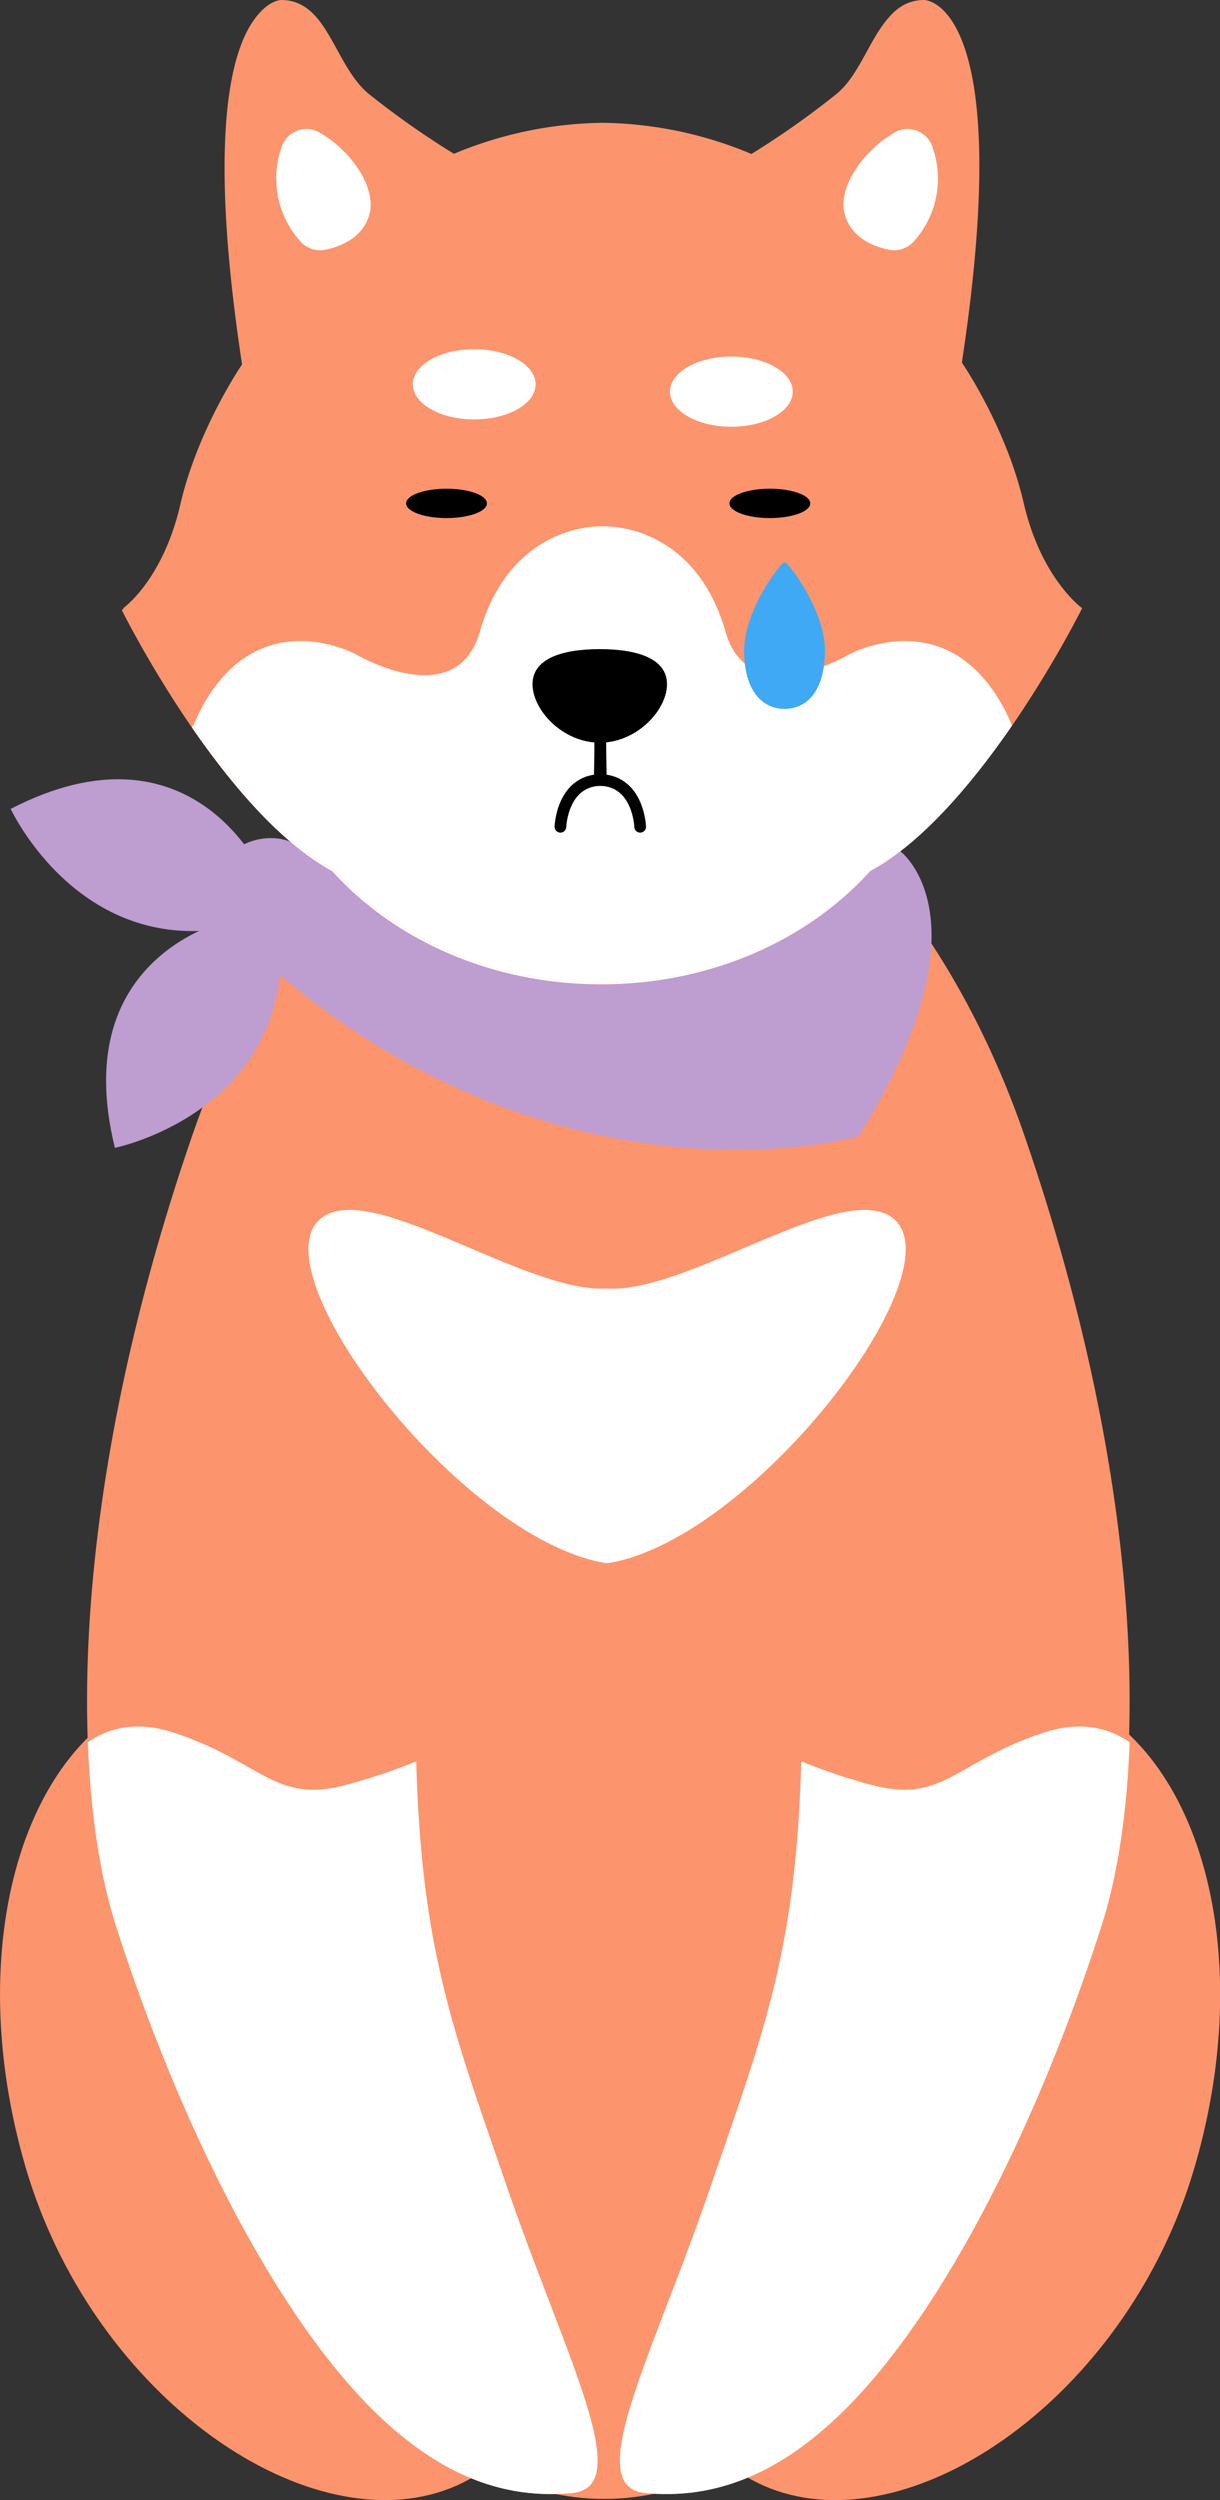 <svg xmlns="http://www.w3.org/2000/svg" viewBox="0 0 208.66 427.52"><rect x="0" y="0" width="208.66" height="427.52" fill="#333333" stroke="none"/><defs><style>.cls-1{fill:#fc956d;}.cls-2{fill:#be9dd1;}.cls-3{fill:#fff;}.cls-4{fill:none;stroke:#000;stroke-linecap:round;stroke-miterlimit:10;stroke-width:2px;}.cls-5{fill:#3fa9f5;}</style></defs><title>red_cry</title><g id="Layer_2" data-name="Layer 2"><g id="red"><ellipse class="cls-1" cx="103.33" cy="326.82" rx="64.5" ry="100.5"/><path class="cls-1" d="M71.83,263.32c-3,63,3,76,15,111,10,29,22,51,11,52s-25-2-41-22-29-50-37-75-8-74,13-135,65-75,65-75h12.43s44,14,65,75,21,110,13,135-21,55-37,75-30,23-41,22,1-23,11-52c12-35,18-48,15-111"/><path class="cls-2" d="M44.83,149.32s-12-27-43-11c0,0,12,26,39,20Z"/><path class="cls-2" d="M40.31,157s-29,5.42-20.66,39.28c0,0,28.07-5.64,28.49-33.3Z"/><path class="cls-2" d="M154,145.58s15.86,11.74-7.14,48.74c0,0-53,15-104-32l8.86-16.74,47.14,4.74Z"/><path class="cls-2" d="M54.83,153.82c0,5.8-2.7,10.5-8.5,10.5a10.5,10.5,0,1,1,0-21C52.13,143.32,54.83,148,54.83,153.82Z"/><path class="cls-1" d="M174.83,86.32c-3-13-10.57-24-10.57-24,9.42-62-6.43-62-6.43-62-8,0-9,11-14.93,16a144.29,144.29,0,0,1-14.63,10.33,67.78,67.78,0,0,0-25.44-5.31,67.78,67.78,0,0,0-25.44,5.31A144.29,144.29,0,0,1,62.76,16.32c-5.93-5-6.93-16-14.93-16,0,0-15.85,0-6.43,62,0,0-7.57,11-10.57,24s-10,18-10,18,17,34.3,36,44.65c10.61,11.77,27.27,19.35,46,19.35s35.39-7.58,46-19.35c19-10.35,36-44.65,36-44.65S177.83,99.32,174.83,86.32Z"/><path class="cls-3" d="M170.83,120.32c-10-17-26-8-26-8s-17,10-21-4-14.09-18-21-18-17,4-21,18-21,4-21,4-16-9-26,8a30.16,30.16,0,0,0-2,4.09c6.51,9.43,15,19.67,24,24.56,10.61,11.77,27.27,19.35,46,19.35s35.39-7.58,46-19.35c9-4.89,17.5-15.13,24-24.56A28.92,28.92,0,0,0,170.83,120.32Z"/><path class="cls-3" d="M47.92,25.5a16,16,0,0,0,3.18,16A4.45,4.45,0,0,0,55.32,43c2.53-.5,6.24-1.89,7.51-5.71C64.41,32.58,59.75,26,54.27,22.9A4.44,4.44,0,0,0,47.92,25.5Z"/><path class="cls-3" d="M159.24,25.5a16,16,0,0,1-3.17,16A4.48,4.48,0,0,1,151.84,43c-2.53-.5-6.23-1.89-7.51-5.71-1.58-4.74,3.08-11.35,8.56-14.42A4.44,4.44,0,0,1,159.24,25.5Z"/><ellipse class="cls-3" cx="80.33" cy="72.32" rx="6" ry="10.5" transform="translate(-19.94 112.67) rotate(-63.92)"/><ellipse class="cls-3" cx="122.33" cy="72.32" rx="10.5" ry="6" transform="translate(-19.34 61.15) rotate(-26.08)"/><path d="M113.83,117.32c0,4.42-5.15,10-11.5,10s-11.5-5.58-11.5-10,5.15-6,11.5-6S113.83,112.9,113.83,117.32Z"/><path d="M67.83,88.32s9-9,13,4C80.83,92.32,72.83,100.32,67.83,88.32Z"/><path d="M137.83,88.32s-9-9-13,4C124.83,92.32,132.83,100.32,137.83,88.32Z"/><path class="cls-4" d="M83.83,141.32s20,5,19-14"/><path class="cls-4" d="M121.87,141.32s-20,5-19-14"/><path class="cls-1" d="M92.67,344.73c11.13,37.88,6.4,74.39-18,81.56S15.53,408.55,4.4,370.67s-.4-74.4,24-81.56S81.54,306.85,92.67,344.73Z"/><path class="cls-1" d="M116,344.73c-11.13,37.88-6.39,74.39,18,81.56s59.16-17.74,70.29-55.62.4-74.4-24-81.56S127.12,306.85,116,344.73Z"/><path class="cls-3" d="M150.83,207.32c-9.92-3.33-34.16,13.94-47,13-12.84.94-37.08-16.33-47-13-16.56,5.56,21,56,47,60C129.83,263.32,167.38,212.88,150.83,207.32Z"/><path class="cls-3" d="M19.83,329.32c8,25,21,55,37,75s30,23,41,22-1-23-11-52c-9.11-26.56-14.76-40.46-15.64-73.13a99.67,99.67,0,0,1-12.36,4.13c-12,3-14-4-29-9-6.59-2.2-11.43-.73-14.8,1.61C15.5,310.62,17.24,321.23,19.83,329.32Z"/><path class="cls-3" d="M188.4,329.32c-8,25-21,55-37,75s-30,23-41,22,1-23,11-52c9.1-26.56,14.75-40.46,15.64-73.13a99.07,99.07,0,0,0,12.36,4.13c12,3,14-4,29-9,6.58-2.2,11.43-.73,14.8,1.61C192.73,310.62,191,321.23,188.4,329.32Z"/></g><g id="emotions"><g id="_03" data-name="03"><path class="cls-1" d="M175.08,86c-3-13-10.57-24-10.57-24,9.42-62-6.43-62-6.43-62-8,0-9,11-14.93,16a144.29,144.29,0,0,1-14.63,10.33A67.77,67.77,0,0,0,103.08,21a67.77,67.77,0,0,0-25.44,5.3A144.29,144.29,0,0,1,63,16C57.08,11,56.08,0,48.08,0c0,0-15.85,0-6.43,62,0,0-7.57,11-10.57,24s-10,18-10,18,17,34.3,36,44.65c10.61,11.77,27.27,19.35,46,19.35s35.39-7.58,46-19.35c19-10.35,36-44.65,36-44.65S178.08,99,175.08,86Z"/><path class="cls-3" d="M171.08,120c-10-17-26-8-26-8s-17,10-21-4-14.09-18-21-18-17,4-21,18-21,4-21,4-16-9-26,8a30.16,30.16,0,0,0-2,4.09c6.51,9.44,15,19.67,24,24.56,10.61,11.77,27.27,19.35,46,19.35s35.39-7.58,46-19.35c9-4.89,17.5-15.12,24-24.56A28.92,28.92,0,0,0,171.08,120Z"/><path class="cls-3" d="M48.17,25.18a16,16,0,0,0,3.18,16.06,4.44,4.44,0,0,0,4.22,1.47c2.53-.5,6.24-1.89,7.51-5.71,1.58-4.74-3.08-11.35-8.56-14.41A4.45,4.45,0,0,0,48.17,25.18Z"/><path class="cls-3" d="M159.49,25.18a16,16,0,0,1-3.17,16.06,4.47,4.47,0,0,1-4.23,1.47c-2.53-.5-6.23-1.89-7.51-5.71-1.58-4.74,3.08-11.35,8.56-14.41A4.45,4.45,0,0,1,159.49,25.18Z"/><ellipse class="cls-3" cx="125.09" cy="66.97" rx="10.5" ry="6"/><ellipse class="cls-3" cx="81.11" cy="65.72" rx="10.5" ry="6"/><path d="M114.08,117c0,4.42-5.15,10-11.5,10s-11.5-5.58-11.5-10,5.15-6,11.5-6S114.08,112.58,114.08,117Z"/><ellipse cx="76.37" cy="86.08" rx="6.91" ry="2.51"/><ellipse cx="131.67" cy="86.08" rx="6.91" ry="2.51"/><path class="cls-4" d="M95.85,141.38s.26-7.75,6.73-8l.18-11.52"/><path class="cls-4" d="M109.49,141.38s-.26-7.75-6.73-8l-.18-11.52"/><path class="cls-5" d="M141.09,111.22c0,6.94-3.09,10-6.91,10s-6.91-3.11-6.91-10,6.28-15.08,6.91-15.08S141.09,104.28,141.09,111.22Z"/></g></g></g></svg>